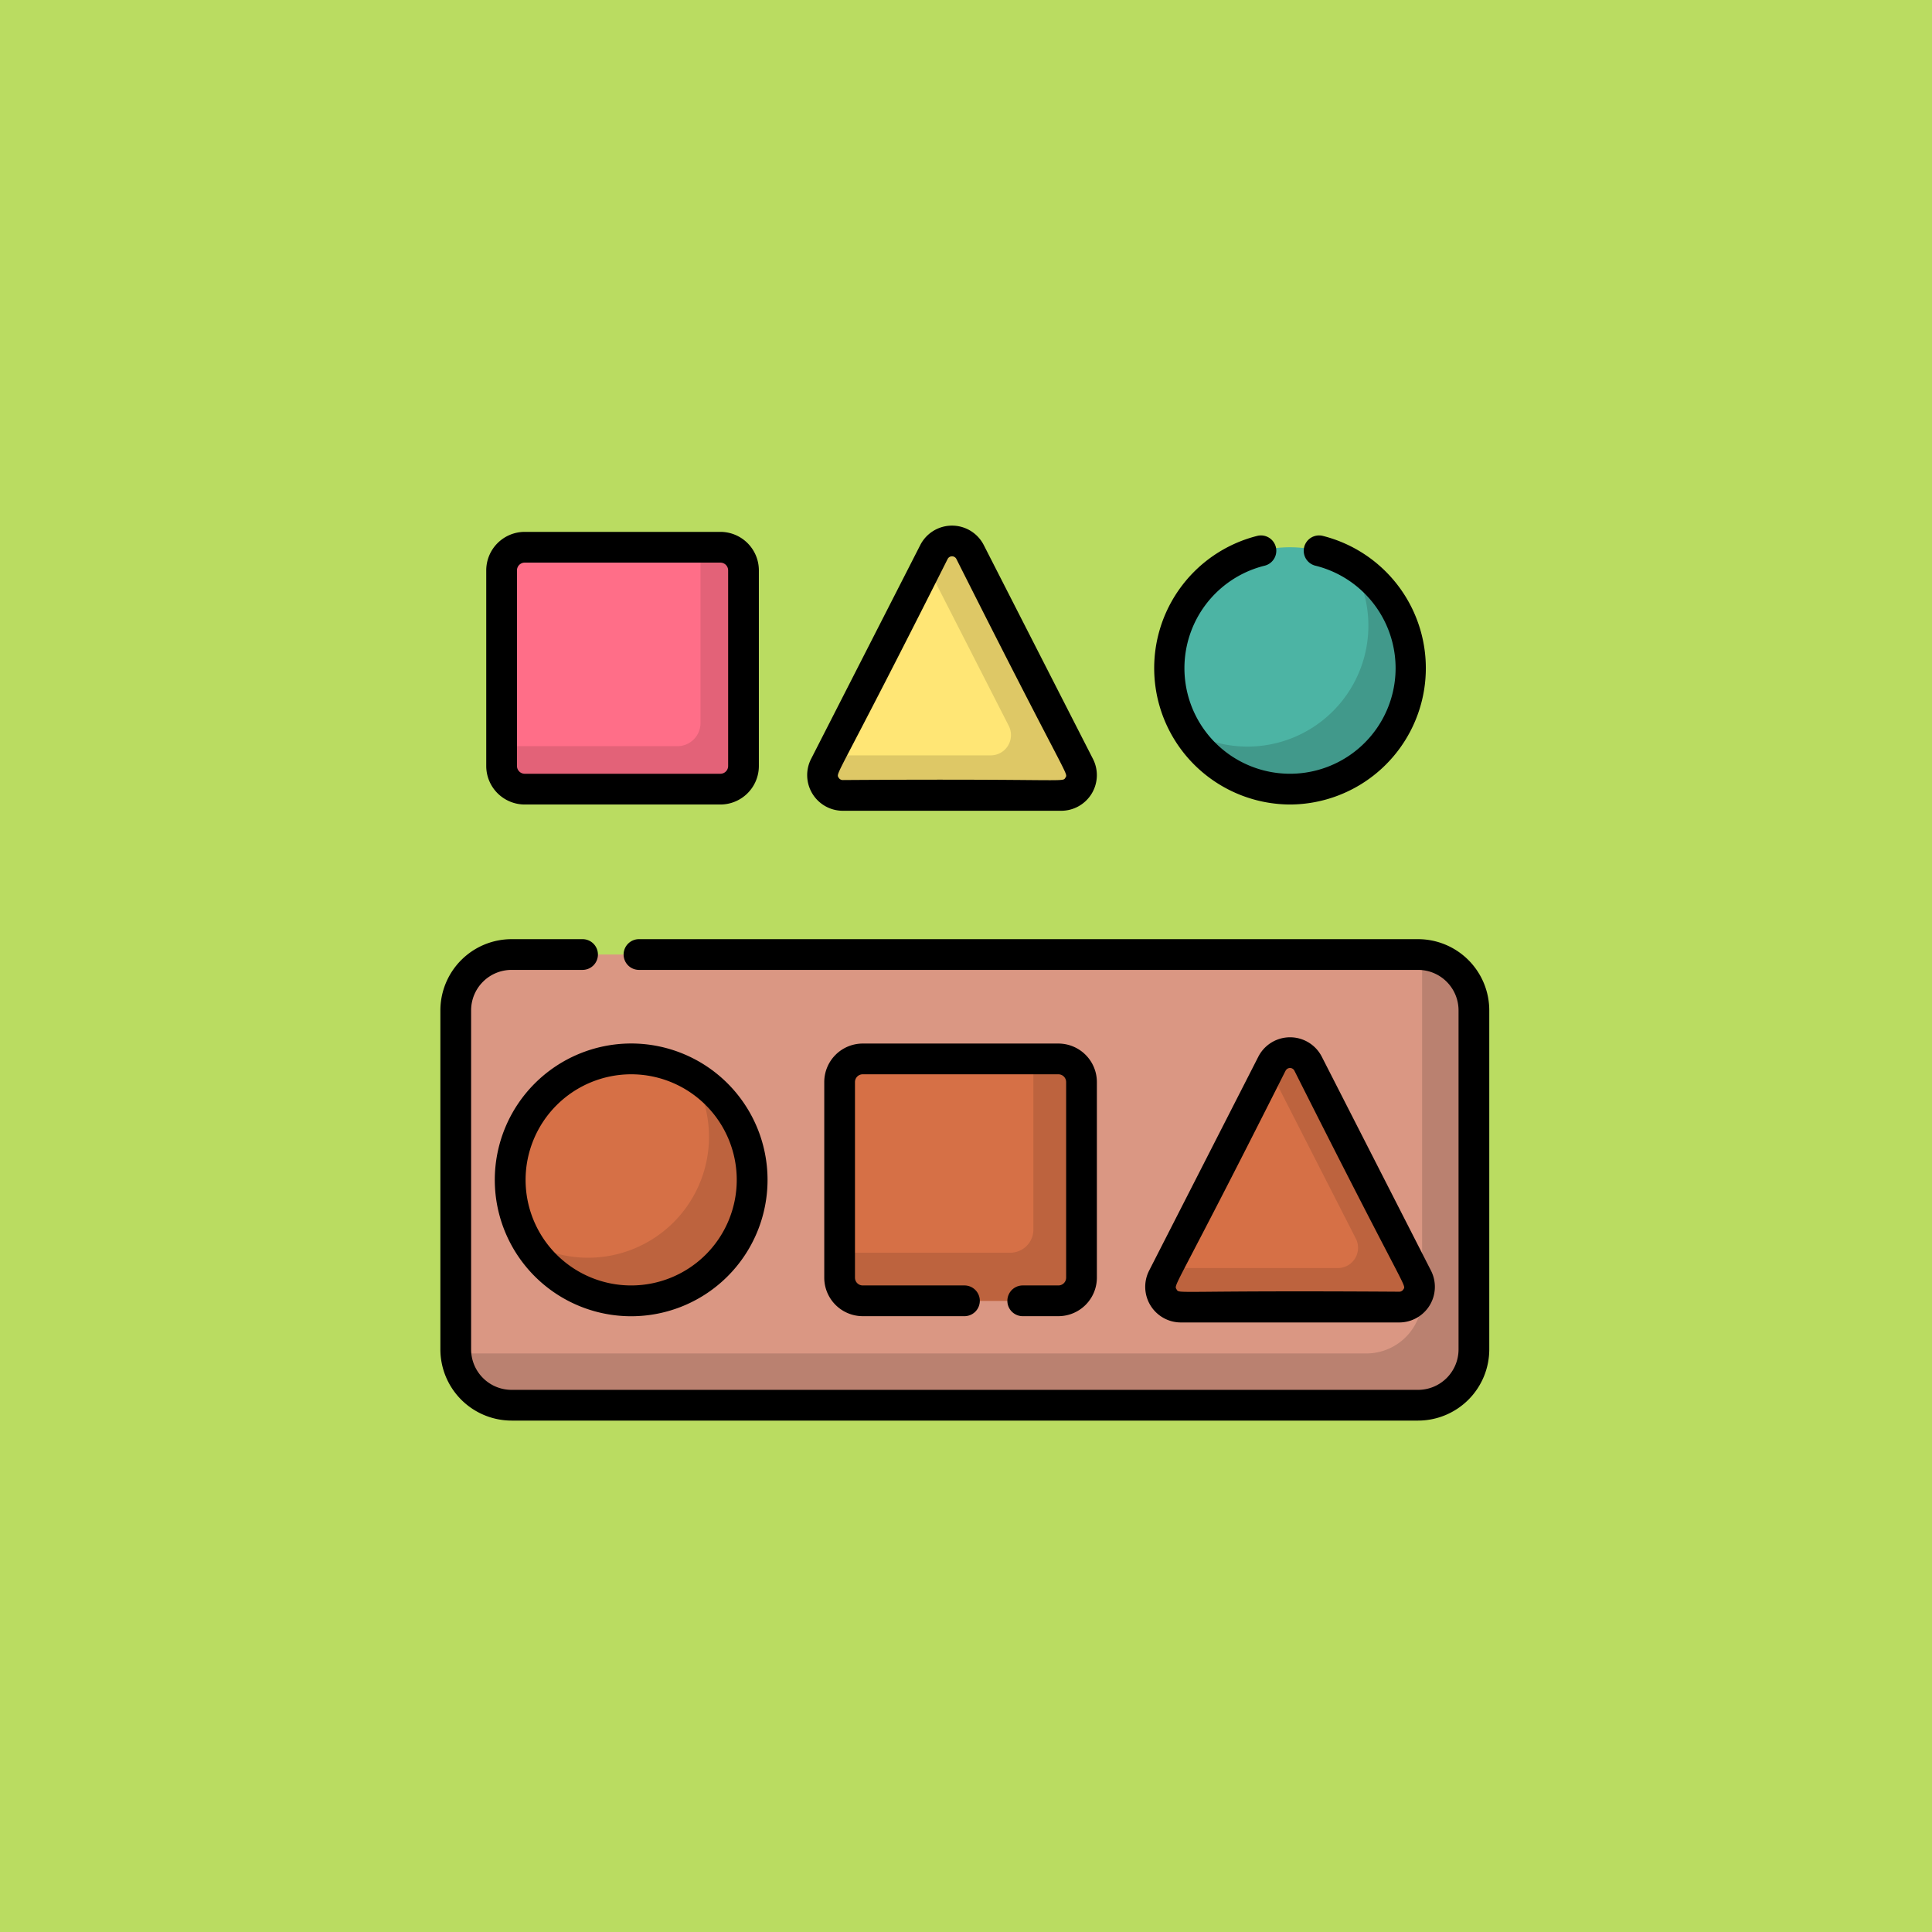 <svg xmlns="http://www.w3.org/2000/svg" width="136" height="136" viewBox="0 0 136 136">
  <g id="Grupo_960527" data-name="Grupo 960527" transform="translate(-600 -882)">
    <rect id="Rectángulo_340402" data-name="Rectángulo 340402" width="136" height="136" transform="translate(600 882)" fill="#badc61"/>
    <g id="bloques" transform="translate(631 919)">
      <path id="Trazado_726199" data-name="Trazado 726199" d="M75.243,241.089H11.43a3.93,3.93,0,0,1-3.93-3.93V213.293a3.93,3.93,0,0,1,3.93-3.93H75.243a3.93,3.93,0,0,1,3.93,3.93V237.16A3.93,3.93,0,0,1,75.243,241.089Zm0,0" transform="translate(-6.418 -179.171)" fill="#da9783"/>
      <path id="Trazado_726200" data-name="Trazado 726200" d="M75.58,209.438c.006.091.01.182.01.274v23.867a3.93,3.93,0,0,1-3.93,3.93H7.848c-.092,0-.184,0-.274-.011a3.929,3.929,0,0,0,3.919,3.656H75.306a3.93,3.93,0,0,0,3.93-3.93V213.358a3.929,3.929,0,0,0-3.655-3.92Zm0,0" transform="translate(-6.482 -179.235)" fill="#ba8170"/>
      <path id="Trazado_726201" data-name="Trazado 726201" d="M51.087,268.841a8.514,8.514,0,1,1-8.514-8.513A8.514,8.514,0,0,1,51.087,268.841Zm0,0" transform="translate(-29.147 -222.786)" fill="#d67046"/>
      <path id="Trazado_726202" data-name="Trazado 726202" d="M53.848,268.465A8.513,8.513,0,0,1,42.2,280.117a8.513,8.513,0,1,0,11.652-11.652Zm0,0" transform="translate(-36.11 -229.75)" fill="#bd633e"/>
      <path id="Trazado_726203" data-name="Trazado 726203" d="M210.278,277.355H196.506a1.628,1.628,0,0,1-1.627-1.628V261.955a1.627,1.627,0,0,1,1.627-1.627h13.772a1.628,1.628,0,0,1,1.628,1.627v13.772A1.628,1.628,0,0,1,210.278,277.355Zm0,0" transform="translate(-166.775 -222.786)" fill="#d67046"/>
      <path id="Trazado_726204" data-name="Trazado 726204" d="M210.278,260.328h-1.759V272.34a1.628,1.628,0,0,1-1.628,1.628H194.879v1.759a1.628,1.628,0,0,0,1.627,1.628h13.772a1.628,1.628,0,0,0,1.628-1.628V261.955A1.628,1.628,0,0,0,210.278,260.328Zm0,0" transform="translate(-166.775 -222.786)" fill="#bd633e"/>
      <path id="Trazado_726205" data-name="Trazado 726205" d="M359.369,258.042,351.683,273.1a1.427,1.427,0,0,0,1.271,2.076h15.371A1.427,1.427,0,0,0,369.6,273.1l-7.685-15.056a1.428,1.428,0,0,0-2.543,0Zm0,0" transform="translate(-300.832 -220.164)" fill="#d67046"/>
      <path id="Trazado_726206" data-name="Trazado 726206" d="M369.6,273.1l-7.685-15.056a1.428,1.428,0,0,0-2.543,0l-.191.373,6.093,11.936A1.427,1.427,0,0,1,364,272.428H352.026l-.342.671a1.427,1.427,0,0,0,1.271,2.076h15.371A1.428,1.428,0,0,0,369.6,273.1Zm0,0" transform="translate(-300.832 -220.164)" fill="#bd633e"/>
      <path id="Trazado_726207" data-name="Trazado 726207" d="M372.723,19.073a8.514,8.514,0,1,1-8.513-8.514,8.514,8.514,0,0,1,8.513,8.514Zm0,0" transform="translate(-304.401 -9.036)" fill="#4cb4a4"/>
      <path id="Trazado_726208" data-name="Trazado 726208" d="M375.574,18.777a8.513,8.513,0,0,1-11.661,11.661,8.514,8.514,0,1,0,11.661-11.661Zm0,0" transform="translate(-311.434 -16.069)" fill="#41998b"/>
      <path id="Trazado_726209" data-name="Trazado 726209" d="M45.291,27.587H31.519a1.628,1.628,0,0,1-1.628-1.628V12.187a1.628,1.628,0,0,1,1.628-1.628H45.291a1.628,1.628,0,0,1,1.627,1.628V25.959A1.628,1.628,0,0,1,45.291,27.587Zm0,0" transform="translate(-25.58 -9.036)" fill="#ff6e88"/>
      <path id="Trazado_726210" data-name="Trazado 726210" d="M45.291,10.559h-1.4V22.934a1.628,1.628,0,0,1-1.628,1.628H29.891v1.4a1.628,1.628,0,0,0,1.628,1.628H45.291a1.628,1.628,0,0,0,1.627-1.628V12.187a1.628,1.628,0,0,0-1.627-1.628Zm0,0" transform="translate(-25.58 -9.036)" fill="#e36278"/>
      <path id="Trazado_726211" data-name="Trazado 726211" d="M194.383,8.276,186.7,23.333a1.428,1.428,0,0,0,1.271,2.076H203.34a1.428,1.428,0,0,0,1.271-2.076L196.925,8.276a1.428,1.428,0,0,0-2.543,0Zm0,0" transform="translate(-159.638 -6.417)" fill="#ffe675"/>
      <path id="Trazado_726212" data-name="Trazado 726212" d="M204.611,23.333,196.925,8.277a1.428,1.428,0,0,0-2.543,0l-.49.959,5.757,11.278a1.428,1.428,0,0,1-1.271,2.076h-11.3l-.38.744a1.428,1.428,0,0,0,1.271,2.076h15.372a1.428,1.428,0,0,0,1.271-2.076Zm0,0" transform="translate(-159.638 -6.417)" fill="#dec866"/>
      <path id="Trazado_726213" data-name="Trazado 726213" d="M26.559,262.419a9.6,9.6,0,1,0,9.6-9.6,9.606,9.606,0,0,0-9.6,9.6Zm9.6-7.432a7.432,7.432,0,1,1-7.432,7.432,7.441,7.441,0,0,1,7.432-7.432Zm0,0" transform="translate(-22.729 -216.364)"/>
      <path id="Trazado_726214" data-name="Trazado 726214" d="M346.527,269.821H361.9a2.509,2.509,0,0,0,2.235-3.65l-7.685-15.056a2.509,2.509,0,0,0-4.469,0l-7.686,15.056a2.509,2.509,0,0,0,2.235,3.65Zm7.378-17.723a.345.345,0,0,1,.616,0c7.912,15.733,7.885,15.049,7.673,15.394a.335.335,0,0,1-.3.165c-16.052-.106-15.455.18-15.667-.165-.223-.364-.143.147,7.673-15.394Zm0,0" transform="translate(-294.404 -213.729)"/>
      <path id="Trazado_726215" data-name="Trazado 726215" d="M25.1,22.246H38.872a2.712,2.712,0,0,0,2.709-2.71V5.764a2.712,2.712,0,0,0-2.709-2.71H25.1a2.713,2.713,0,0,0-2.71,2.71V19.536A2.713,2.713,0,0,0,25.1,22.246ZM24.554,5.764a.547.547,0,0,1,.546-.546H38.872a.547.547,0,0,1,.546.546V19.536a.547.547,0,0,1-.546.546H25.1a.547.547,0,0,1-.546-.546Zm0,0" transform="translate(-19.162 -2.614)"/>
      <path id="Trazado_726216" data-name="Trazado 726216" d="M181.54,20.073h15.372a2.509,2.509,0,0,0,2.235-3.65L191.46,1.367a2.51,2.51,0,0,0-4.469,0l-7.686,15.056a2.509,2.509,0,0,0,2.235,3.65Zm7.378-17.723a.345.345,0,0,1,.616,0c7.912,15.733,7.884,15.048,7.673,15.394s.228.06-15.667.166a.335.335,0,0,1-.295-.166c-.223-.362-.154.171,7.672-15.394Zm0,0" transform="translate(-153.21 0)"/>
      <path id="Trazado_726217" data-name="Trazado 726217" d="M357.79,23.685a9.6,9.6,0,0,0,2.275-18.917,1.081,1.081,0,0,0-.511,2.1,7.432,7.432,0,1,1-3.527,0,1.081,1.081,0,0,0-.511-2.1,9.6,9.6,0,0,0,2.274,18.917Zm0,0" transform="translate(-297.982 -4.053)"/>
      <path id="Trazado_726218" data-name="Trazado 726218" d="M203.86,269.851h-2.542a1.082,1.082,0,0,0,0,2.163h2.542a2.713,2.713,0,0,0,2.71-2.709V255.533a2.713,2.713,0,0,0-2.71-2.71H190.088a2.712,2.712,0,0,0-2.709,2.71v13.772a2.712,2.712,0,0,0,2.709,2.709h7.192a1.082,1.082,0,0,0,0-2.163h-7.192a.547.547,0,0,1-.546-.546V255.533a.546.546,0,0,1,.546-.546H203.86a.547.547,0,0,1,.546.546v13.772A.547.547,0,0,1,203.86,269.851Zm0,0" transform="translate(-160.357 -216.364)"/>
      <path id="Trazado_726219" data-name="Trazado 726219" d="M68.824,201.863H14.013a1.082,1.082,0,1,0,0,2.163H68.824a2.851,2.851,0,0,1,2.848,2.848v23.867a2.851,2.851,0,0,1-2.848,2.848H5.011a2.851,2.851,0,0,1-2.848-2.848V206.874a2.851,2.851,0,0,1,2.848-2.848H9.975a1.082,1.082,0,1,0,0-2.163H5.011A5.017,5.017,0,0,0,0,206.874v23.867a5.017,5.017,0,0,0,5.011,5.011H68.824a5.017,5.017,0,0,0,5.011-5.011V206.874A5.017,5.017,0,0,0,68.824,201.863Zm0,0" transform="translate(0 -172.752)"/>
    </g>
  </g>
</svg>
